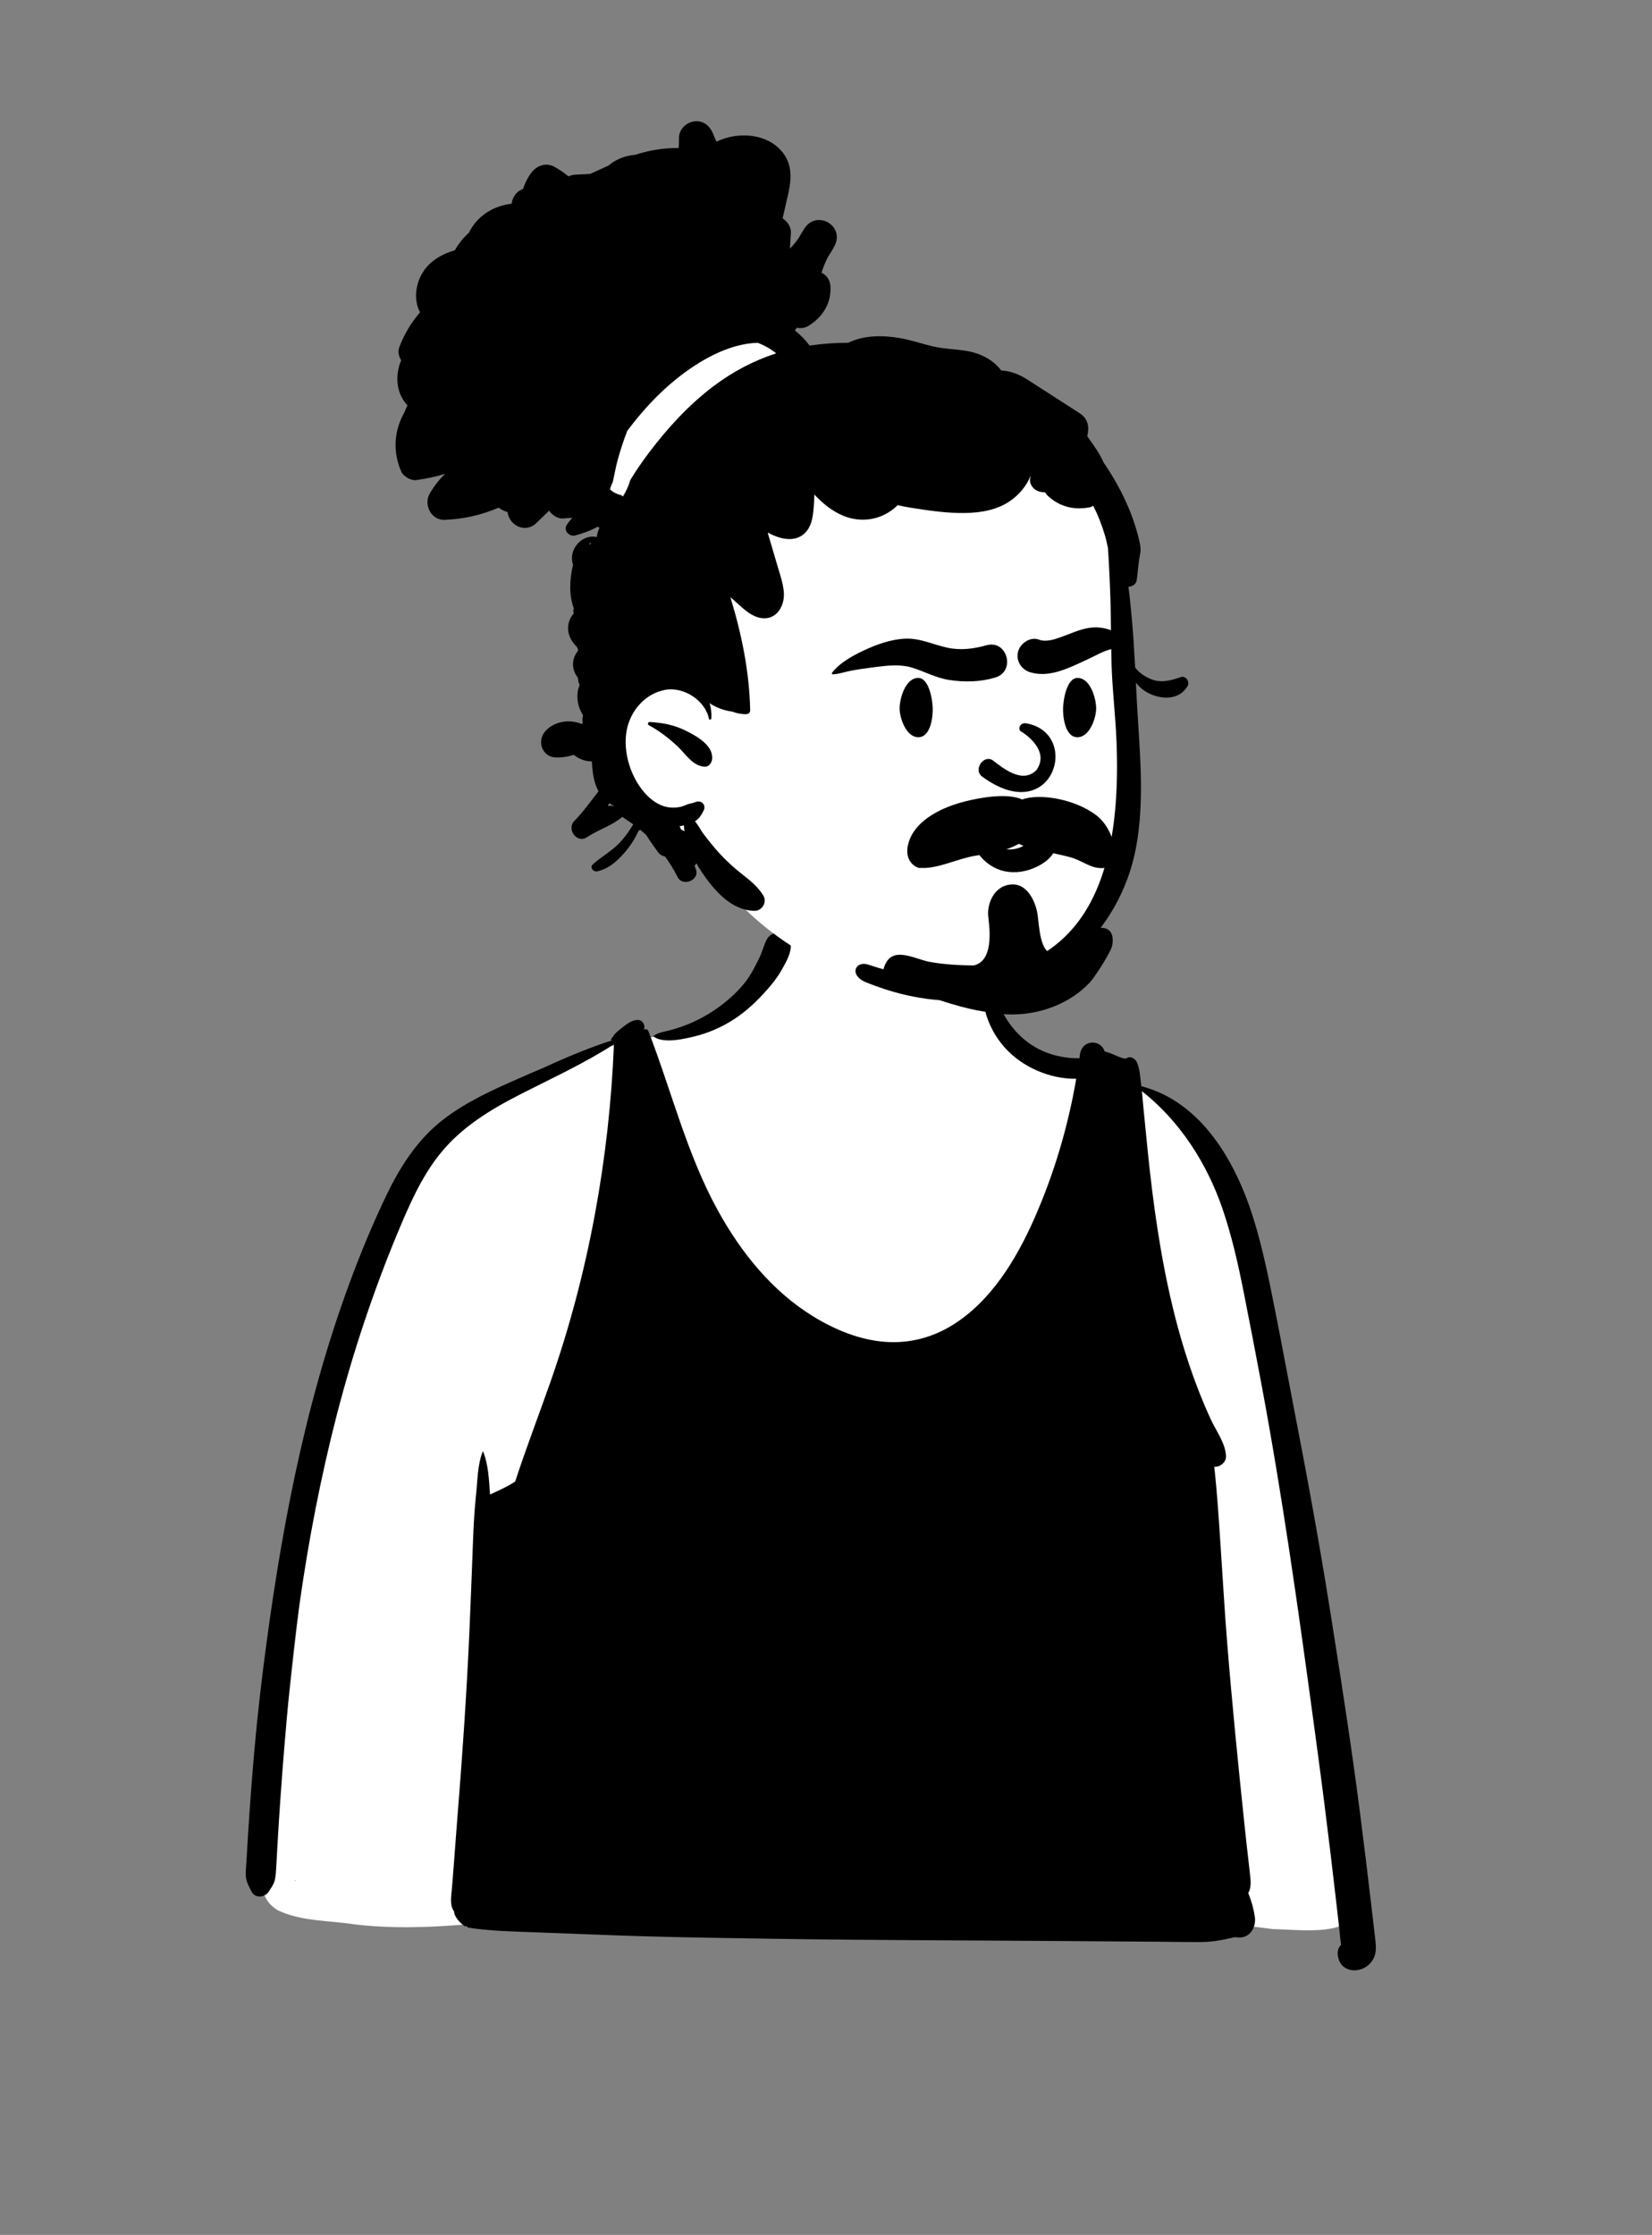<svg width="292" height="395" viewBox="0 0 292 395" fill="none" xmlns="http://www.w3.org/2000/svg">
<rect x="0" y="0" width="292" height="395" fill="#808080" stroke="none"/>
<path fill-rule="evenodd" clip-rule="evenodd" d="M52.327 332.439C51.977 332.451 52.087 332.348 52.216 332.324C52.253 332.362 52.29 332.401 52.327 332.439ZM62.656 340.119C72.431 341.277 82.217 340.217 91.944 339.154C111.649 337.693 131.215 341.949 150.959 340.651C175.633 339.612 200.374 337.659 224.966 340.95C231.768 341.106 242.617 342.942 240.15 332.411C236.91 305.337 232.578 278.399 227.937 251.534C224.004 236.472 223.72 210.421 212.95 199.947C211.376 198.509 205.728 193.858 204.235 193.234C196.812 190.47 183.43 188.313 177.909 182.454C173.437 174.887 175.517 164.56 168.563 158.467C162.469 153.491 149.167 154.543 142.651 158.28C137.51 161.613 136.705 168.088 133.502 172.877C132.711 174.024 130.835 176.79 129.775 177.682C127.195 180.166 118.134 182.776 115.517 183.255C100.751 186.281 93.388 188.151 81.774 197.965C51.428 228.948 55.73 283.747 47.333 324.263C46.989 328.717 44.282 334.761 49.112 337.628C53.273 339.621 58.164 339.404 62.656 340.119Z" fill="white"/>
<path fill-rule="evenodd" clip-rule="evenodd" d="M174.523 172.154C174.56 172.049 174.729 172.031 174.755 172.154C175.169 174.048 175.945 176.126 176.731 177.902C177.531 179.702 178.623 181.355 180.004 182.758C182.895 185.699 186.615 187.041 190.694 187.044L190.792 187.046C190.811 186.909 190.832 186.772 190.851 186.635L190.879 186.429C191.252 183.612 194.596 183.694 195.249 185.82C195.58 185.925 195.912 186.031 196.241 186.141L196.307 186.165C196.861 186.376 198.737 187.31 199.081 187.062C199.84 186.516 200.706 187.141 200.994 187.838C201.464 188.978 201.543 190.388 201.696 191.626L201.716 191.786L201.739 191.979C212.471 194.768 218.493 205.506 221.567 215.398C223.233 220.761 224.323 226.293 225.418 231.794C226.59 237.678 227.67 243.578 228.813 249.465C231.068 261.066 233.201 272.694 235.054 284.364L235.592 287.754C237.29 298.486 238.943 309.211 240.334 319.992C241.085 325.804 241.789 331.621 242.467 337.444C242.589 338.482 242.71 339.521 242.829 340.56L243.008 342.12C243.167 343.518 243.437 344.902 242.745 346.21C241.247 349.048 236.707 349.027 236.45 345.393C236.399 344.67 236.643 344.117 237.046 343.732L237.041 343.671C237.037 343.634 237.033 343.608 237.031 343.596C236.897 342.873 236.861 342.11 236.779 341.379C236.599 339.822 236.424 338.264 236.247 336.704C235.905 333.732 235.561 330.76 235.203 327.791C234.481 321.768 233.718 315.753 232.908 309.742L232.106 303.8C229.422 283.991 226.625 264.186 222.945 244.534C221.943 239.185 220.912 233.843 219.855 228.504C218.853 223.447 217.727 218.414 216.046 213.532C213.301 205.558 208.502 198.09 201.839 192.856C201.942 193.856 202.017 194.861 202.112 195.861C202.356 198.429 202.616 200.995 202.878 203.56C203.831 212.856 205.124 222.136 207.33 231.226C208.422 235.73 209.754 240.174 211.376 244.516C212.175 246.655 213.046 248.766 214.003 250.838C214.949 252.886 216.607 255.077 216.707 257.359C216.753 258.416 215.648 259.354 214.625 259.241C215.103 263.447 215.373 267.696 215.658 271.892C216.074 277.968 216.406 284.056 216.892 290.128C217.761 301.005 218.85 311.866 219.992 322.717C220.218 324.868 220.464 327.017 220.707 329.166L220.911 330.971C221.048 332.141 221.255 333.543 220.634 334.58C221.19 335.92 221.57 337.295 221.791 338.729C222.071 340.513 221.051 342.513 218.969 342.436C218.732 342.428 218.496 342.408 218.259 342.382C216.329 342.83 214.404 343.223 212.399 343.236C209.839 343.254 207.273 343.202 204.713 343.184C199.76 343.151 194.807 343.117 189.853 343.076C171.922 342.932 153.983 342.94 136.055 342.652L128.881 342.538C122.305 342.433 115.728 342.311 109.155 342.071C104.629 341.907 100.102 341.74 95.578 341.557L94.657 341.522C90.665 341.377 86.669 341.302 82.721 340.691C82.622 340.674 82.579 340.571 82.594 340.481L82.6 340.457L82.428 340.418C82.328 340.85 80.246 339.035 80.261 337.83C79.397 336.706 79.801 334.912 79.893 333.611C79.983 332.344 80.096 331.074 80.197 329.806C80.41 327.1 80.593 324.39 80.811 321.683C81.693 310.768 82.454 299.825 82.947 288.886C83.196 283.372 83.397 277.856 83.608 272.341C83.703 269.831 83.835 267.318 84.081 264.819L84.145 264.195C84.415 261.66 84.389 258.935 85.322 256.547C85.335 256.514 85.379 256.514 85.391 256.547C86.335 258.871 86.425 261.573 86.615 264.123C86.648 264.113 86.682 264.107 86.718 264.1C88.021 263.48 89.337 262.922 90.571 262.156C90.738 262.054 90.9 261.945 91.064 261.84C93.005 255.902 95.254 250.061 97.323 244.162C104.009 225.085 107.7 204.768 108.518 184.568C103.418 187.856 97.864 190.414 92.465 193.161L91.959 193.419C86.641 196.139 81.549 199.226 77.763 203.943C74.462 208.051 72.305 213.056 70.288 217.881C68.121 223.067 66.167 228.344 64.381 233.671C60.757 244.478 57.95 255.55 55.76 266.735C53.598 277.773 52.053 288.894 51.02 300.092C50.493 305.804 50.012 311.521 49.609 317.246C49.403 320.143 49.221 323.043 49.051 325.945C48.969 327.354 48.907 328.765 48.814 330.174C48.758 330.986 48.748 331.824 48.48 332.595C48.257 333.238 47.861 333.776 47.491 334.344C46.815 335.38 45.108 335.567 44.473 334.344L44.198 333.814C43.834 333.108 43.502 332.397 43.453 331.583C43.406 330.812 43.501 330.007 43.545 329.233C43.63 327.668 43.727 326.1 43.825 324.534C44.031 321.241 44.26 317.948 44.517 314.657C45.028 308.066 45.686 301.493 46.514 294.933C49.426 271.892 53.631 248.971 61.656 227.105C63.641 221.699 65.854 216.336 68.352 211.146C70.768 206.128 73.825 201.391 78.261 197.936C82.345 194.754 87.092 192.625 91.809 190.559L92.398 190.301C97.686 187.99 102.963 185.501 108.484 183.784C108.361 183.799 108.24 183.815 108.135 183.851C108.014 183.889 107.942 183.732 108.017 183.648C108.33 183.301 108.461 182.943 108.821 182.601C109.07 182.365 109.328 182.142 109.594 181.926L109.977 181.621C110.678 181.065 111.414 180.497 112.296 180.303C113.543 180.031 114.155 181.164 113.805 182.051C113.985 181.817 114.468 181.887 114.594 182.208C118.696 192.789 121.39 203.989 126.912 213.987C130.988 221.372 136.458 228.192 143.717 232.653C147.616 235.048 152.079 236.889 156.687 237.18C160.826 237.439 164.807 236.388 168.326 234.216C175.148 230.007 179.603 222.619 182.78 215.46C186.273 207.578 188.766 199.18 190.231 190.666C185.589 190.73 180.69 188.612 177.603 185.159C175.978 183.342 174.768 181.128 174.153 178.768C173.534 176.388 173.732 174.432 174.523 172.154ZM135.579 165.972C136.145 164.961 137.399 164.627 138.425 165.038C139.563 165.496 139.905 166.601 139.743 167.725C139.555 169.041 138.71 170.463 138.052 171.612C137.363 172.815 136.476 173.923 135.558 174.959C133.831 176.912 131.983 178.673 129.791 180.113C127.608 181.545 125.14 182.617 122.604 183.216L122.001 183.356C120.027 183.808 117.22 184.325 115.576 183.252C115.496 183.2 115.499 183.095 115.576 183.043C116.465 182.424 117.656 182.313 118.678 182.021C119.794 181.699 120.912 181.334 121.979 180.876C124.084 179.971 126.099 178.779 127.893 177.355C129.695 175.925 131.438 174.221 132.644 172.254C133.25 171.267 133.767 170.231 134.263 169.188C134.764 168.141 135.016 166.979 135.579 165.972Z" fill="black"/>
<path fill-rule="evenodd" clip-rule="evenodd" d="M197.794 109.02C197.184 101.117 198.13 92.833 195.083 85.321C189.771 72.857 174.873 68.701 163.324 63.956C158.698 62.589 143.129 62.398 137.711 60.588C125.45 56.493 122.521 51.613 112.778 59.411C111.134 60.743 110.105 62.191 109.354 64.169L109.385 64.178C109.171 65.002 109.401 65.825 109.884 66.454C105.659 70.772 103.892 77.246 106.059 82.994C113.132 97.953 112.8 106.041 110.521 122.122C107.545 137.135 114.345 142.619 125.608 150.788C125.149 151.677 125.054 152.858 125.652 153.643C138.676 171.946 163.232 180.685 184.271 171.395C192.811 167.593 196.624 158.498 198.8 150.29C201.335 141.1 202.114 131.416 200.05 122.055C199.218 117.725 198.133 113.427 197.794 109.02Z" fill="white"/>
<path fill-rule="evenodd" clip-rule="evenodd" d="M122.672 21.458C124.253 21.22 125.447 22.201 126.014 23.584L126.044 23.658C126.227 24.129 126.43 24.586 126.648 25.036C130.604 23.095 136.249 23.594 138.752 27.525C140.539 30.332 139.449 33.663 138.776 36.64L138.333 38.602C139.188 39.146 139.833 40.12 139.802 41.128L139.799 41.206L139.619 43.941C140.189 43.363 140.711 42.733 141.176 42.062C141.498 41.473 141.845 40.895 142.217 40.334C144.41 37.036 149.332 39.903 147.523 43.435C147.176 44.116 146.785 44.761 146.366 45.383C145.893 46.301 145.505 47.244 145.207 48.214C146.063 48.586 146.721 49.414 146.79 50.663C146.952 53.581 145.42 56.016 142.983 57.545C142.266 57.995 141.526 58.082 140.855 57.915C140.737 58.075 140.619 58.234 140.505 58.396C141.477 59.185 142.354 60.085 143.107 61.082C145.374 60.743 147.654 60.584 149.934 60.578C152.72 59.214 156.057 59.242 159.051 59.753C160.979 60.082 162.83 60.722 164.727 61.183C166.726 61.666 168.757 61.684 170.78 62.013C173.33 62.427 175.566 63.604 176.972 65.483C178.517 65.53 180.141 66.162 181.488 67.021C184.624 69.021 187.742 71.049 190.87 73.062C192.071 73.835 192.52 75.068 192.299 76.444L192.284 76.532L192.179 77.103L192.426 77.454C193.383 78.806 194.425 80.222 195.045 81.715C196.191 83.368 197.227 85.1 198.145 86.887C199.381 89.288 200.401 91.833 201.093 94.445C201.265 95.105 201.437 95.771 201.55 96.445C201.712 97.396 201.463 98.134 201.327 99.046C201.157 100.203 201.095 101.375 200.916 102.535C200.795 103.303 200.142 103.681 199.458 103.702C199.715 105.658 199.9 107.627 200.078 109.581C200.327 112.373 200.497 115.172 200.643 117.972C201.399 119.069 202.944 119.938 204.059 120.239C205.604 120.653 207.223 120.203 208.683 119.676C209.601 119.344 210.354 120.499 209.907 121.27C208.501 123.691 205.493 123.681 203.216 122.609C202.252 122.157 201.406 121.501 200.779 120.648C200.818 121.46 200.859 122.272 200.9 123.087L200.938 123.825C201.401 132.445 202.401 141.362 200.782 149.897C197.978 164.681 185.744 175.938 170.8 176.812C162.959 177.271 156.428 174.954 153.181 173.662C149.934 172.37 151.196 169.735 153.45 170.488C157.334 171.786 164.468 173.719 170.852 172.884C185.899 170.917 198.659 163.395 197.348 131C197.162 126.406 196.59 121.81 196.466 117.216C196.348 112.725 196.392 108.231 196.194 103.743L196.128 102.211C196.05 100.422 195.968 98.624 195.834 96.833C195.672 96.139 195.538 95.434 195.34 94.753C194.803 92.9 194.101 91.098 193.23 89.378C193.037 89.524 192.821 89.63 192.587 89.671C190.811 89.99 189.146 89.9 187.483 89.159C186.706 88.817 186.023 88.362 185.385 87.799C185.082 87.535 184.879 87.278 184.719 87.01C183.915 87.023 183.11 86.781 182.606 86.203C182.032 85.544 181.936 84.863 182.161 84.233L182.185 84.17L182.128 84.149C181.45 85.905 180.098 87.45 178.615 88.494C176.27 90.149 173.337 90.627 170.525 90.671C167.42 90.717 164.146 90.239 161.082 89.751C160.272 89.622 159.467 89.476 158.678 89.278C158.648 89.308 158.617 89.344 158.583 89.375C155.954 91.892 152.255 92.54 148.918 91.103C146.991 90.272 145.374 88.936 143.945 87.404C143.924 88.206 143.883 89.008 143.814 89.802L143.785 90.118C143.643 91.597 143.369 93.166 142.251 94.234C140.444 95.964 137.822 95.27 135.737 94.144C135.74 94.198 135.74 94.254 135.74 94.311C136.303 96.224 136.868 98.139 137.434 100.054L137.556 100.462C137.967 101.822 138.418 103.183 138.542 104.607C138.778 107.326 136.969 110.013 133.946 109.1C132.36 108.623 131.09 107.29 129.871 106.222L129.103 105.558C131.09 112.054 132.468 118.781 132.596 125.56C132.604 125.928 132.288 126.206 131.938 126.218C131.121 126.252 130.242 126.09 129.419 125.763C129.373 125.761 129.327 125.758 129.278 125.751C127.874 125.547 126.571 125.041 125.422 124.293C125.687 125.134 125.805 126.036 125.736 126.979C125.718 127.208 125.361 127.288 125.309 127.036C124.646 123.774 120.829 121.308 117.539 121.933C114.007 122.604 111.406 125.643 110.768 129.1C110.085 132.815 111.393 137.11 113.817 139.977C114.932 141.298 116.4 142.401 118.143 142.678C118.94 142.804 119.767 142.761 120.541 142.534C120.87 142.437 121.178 142.301 121.492 142.172C121.95 141.987 122.484 141.959 122.916 141.763C123.895 141.324 124.88 142.226 124.384 143.231C123.952 144.108 123.564 144.699 122.847 145.151C123.428 145.861 123.955 146.848 124.15 147.113C125.147 148.46 126.16 149.732 127.296 150.964C128.453 152.213 129.715 153.355 131.049 154.411L131.61 154.854C132.895 155.873 134.014 156.818 134.92 158.28C135.635 159.434 134.709 161 133.37 160.982C129.18 160.923 126.134 157.241 123.965 154.025C123.656 153.565 123.366 153.079 123.096 152.581C122.998 152.738 122.89 152.884 122.77 153.018L123.009 153.66C123.718 155.552 120.662 156.789 119.775 155.023C119.13 153.743 118.382 152.524 117.549 151.373C117.058 151.303 116.577 151.005 116.31 150.619C115.634 149.64 114.876 148.65 114.236 147.606C113.881 147.27 113.516 146.946 113.143 146.63C113.035 146.725 112.925 146.82 112.819 146.92C112.352 147.987 111.773 148.961 111.056 149.879L110.902 150.075C109.529 151.806 107.739 153.579 105.525 154.002C104.849 154.131 104.198 153.29 104.797 152.753C106.347 151.36 108.18 150.411 109.609 148.856C110.313 148.09 110.96 147.246 111.516 146.361L111.642 146.157C111.735 146.005 111.83 145.853 111.928 145.699C111.282 145.259 110.637 144.817 109.992 144.375C108.216 145.893 105.903 146.587 103.939 147.844L103.743 147.971C101.967 149.159 100.096 146.532 101.52 145.09C103.09 143.506 104.4 141.617 105.791 139.857C105.137 138.652 104.827 137.228 104.711 135.788C104.666 135.381 104.63 134.973 104.594 134.565C103.597 134.581 102.594 134.239 101.746 133.65L101.425 133.421C100.394 133.75 99.312 133.91 98.276 133.882C95.839 133.81 94.842 131.026 96.366 129.265C97.921 127.465 100.643 127.072 102.8 127.946C102.869 127.91 102.941 127.871 103.011 127.833C102.908 127.36 102.931 126.931 103.048 126.554L103.014 126.324C102.54 125.596 102.228 124.765 102.11 123.888C102.016 123.192 102.035 122.503 102.196 121.816C102.249 121.588 102.361 121.351 102.446 121.113C102.27 120.67 102.167 120.212 102.135 119.752C102.086 119.694 102.038 119.634 101.991 119.569C100.921 118.067 101.137 116.256 102.156 115.04C102.16 114.963 102.168 114.886 102.178 114.809C102.119 114.674 102.064 114.539 102.014 114.402C101.019 113.398 100.288 112.19 100.425 110.693C100.505 109.813 100.866 109.02 101.414 108.427C101.317 108.14 101.308 107.807 101.426 107.529C100.551 105.204 100.662 102.403 101.291 99.802C101.152 99.406 101.08 98.977 101.096 98.522C101.168 96.591 102.838 94.817 104.818 94.841C105.056 94.843 105.279 94.874 105.493 94.919L105.496 94.873C105.572 94.294 105.731 93.758 105.964 93.278C105.85 93.237 105.744 93.177 105.651 93.098C104.383 93.775 103.041 94.292 101.634 94.644C100.599 94.904 99.539 93.728 100.182 92.756C100.481 92.306 100.81 91.901 101.165 91.531C100.661 91.534 100.149 91.568 99.631 91.635C98.7 91.756 97.662 91.121 97.058 90.262C96.307 90.992 95.554 91.72 94.801 92.447C92.894 94.296 90.012 92.936 89.711 90.499C89.143 90.347 88.614 90.09 88.148 89.722C85.141 91.028 81.905 91.746 78.597 91.882C76.222 91.979 74.834 89.213 75.944 87.26C76.69 85.949 77.615 84.771 78.682 83.748C77.026 84.254 75.317 84.62 73.572 84.853C72.628 84.98 71.294 84.198 70.916 83.332C69.472 80 69.595 76.527 71.258 73.285C71.323 73.157 71.394 73.034 71.464 72.91C71.636 72.481 71.824 72.057 72.027 71.64C69.981 69.507 69.803 66.334 70.906 63.679C70.464 62.962 70.294 62.098 70.595 61.316C71.451 59.067 72.685 56.99 74.243 55.206C74.094 54.918 73.962 54.612 73.852 54.283C72.975 51.622 73.991 48.411 76.039 46.558C77.327 45.391 78.808 44.692 80.388 44.244C81.054 43.067 81.91 42.005 82.907 41.111C82.946 41.026 82.984 40.941 83.028 40.856C84.581 37.931 87.408 36.363 90.439 36C90.557 34.856 91.328 33.764 92.449 33.409C92.757 32.419 93.217 31.473 93.85 30.615C94.844 29.262 96.497 28.625 98.055 29.512C98.908 29.998 99.726 30.555 100.492 31.172C100.836 31.011 101.226 30.907 101.666 30.873L101.777 30.867L104.311 30.738C105.373 30.268 106.432 29.774 107.494 29.293C108.131 28.766 108.843 28.327 109.619 28C110.498 27.633 111.398 27.424 112.3 27.355C113.033 27.116 113.77 26.905 114.521 26.741C116.284 26.355 118.13 26.139 119.96 26.157C119.998 25.683 120.016 25.204 120.013 24.719L120.009 24.476C119.968 22.921 121.209 21.679 122.672 21.458ZM120.896 145.892C120.644 145.946 120.389 145.99 120.135 146.02C120.212 146.211 120.289 146.401 120.364 146.591C120.569 146.707 120.777 146.817 120.986 146.92C120.924 146.57 120.888 146.218 120.896 145.892ZM107.69 141.967L107.519 142.282C107.491 142.333 107.464 142.384 107.437 142.434C107.799 142.406 108.164 142.414 108.524 142.455L108.523 142.417C108.477 142.401 108.431 142.386 108.386 142.365C108.138 142.246 107.907 142.112 107.69 141.967ZM114.827 127.609C117.101 127.742 119.028 128.09 121.096 129.085L121.274 129.172C123.101 130.08 126.124 131.756 125.869 134.159C125.798 134.843 125.301 135.563 124.52 135.509C122.379 135.362 121.155 133.203 119.706 131.856C118.243 130.499 116.446 129.103 114.675 128.17C114.425 128.038 114.524 127.622 114.796 127.609L114.827 127.609ZM104.514 95.941C103.969 95.959 104.152 96.488 104.432 96.046C104.455 96.01 104.484 95.974 104.514 95.941ZM133.929 60.588C128.768 60.724 123.574 63.772 119.708 66.852C116.345 69.532 113.44 72.72 110.869 76.155C110.207 77.866 109.639 79.613 109.159 81.373C108.843 82.535 108.645 83.71 108.38 84.882L108.298 85.241C108.09 85.63 107.936 86.048 107.823 86.48C108.292 86.95 108.9 87.287 109.569 87.446C109.785 87.498 109.964 87.609 110.105 87.757C110.644 86.857 111.115 85.908 111.389 84.902L111.399 84.856C112.435 83.159 113.559 81.516 114.765 79.928C118.091 75.545 121.754 71.55 126.157 68.226C129.496 65.707 133.229 63.733 137.197 62.45C136.226 61.666 135.123 61.046 133.929 60.588Z" fill="black"/>
<path fill-rule="evenodd" clip-rule="evenodd" d="M182.467 153.534C180.723 154.22 178.662 154.382 176.861 153.798C175.139 153.239 173.576 151.995 172.63 150.431C171.787 149.037 171.435 147.384 171.933 145.735C171.957 145.657 172.034 145.606 172.109 145.586C172.516 145.957 172.768 146.326 173.019 146.692C173.443 147.311 173.868 147.922 174.452 148.451C175.3 149.219 176.444 149.844 177.578 150.05C178.69 150.252 179.827 150.073 180.822 149.541C181.427 149.218 181.916 148.786 182.4 148.352C182.928 147.879 183.447 147.399 184.173 147.132C184.755 146.918 185.367 147.099 185.837 147.457C186.342 147.841 186.705 148.443 186.685 149.073C186.653 150.048 186.227 150.862 185.607 151.533C184.77 152.441 183.586 153.094 182.467 153.534ZM180.396 129.228C182.337 130.408 185.295 133.16 183.206 136.085C180.749 138.664 177.21 135.707 175.466 134.37C173.849 133.333 172.032 135.999 173.532 137.209C186.134 146.54 191.247 129.537 181.378 127.841C180.291 127.654 179.887 128.863 180.396 129.228ZM159.98 112.879C162.626 112.753 164.957 113.941 167.478 114.481C169.808 114.98 172.103 114.68 174.369 114.045C178.046 113.015 179.566 118.644 175.939 119.742C173.298 120.541 170.517 120.596 167.806 120.184C165.399 119.818 163.38 118.646 161.085 117.964C159.114 117.378 156.797 117.621 154.716 117.897L153.909 118.006C152.708 118.167 151.502 118.33 150.313 118.564C149.282 118.768 148.252 119.141 147.2 119.184C147.08 119.189 146.979 119.034 147.054 118.931C148.277 117.252 150.633 115.927 152.508 115.044L152.635 114.984C154.949 113.905 157.404 113.002 159.98 112.879ZM159.011 125.258L159.011 125.201C159.014 123.561 159.969 119.818 162.328 119.818C163.803 119.818 164.698 122.366 164.853 124.992L164.858 125.099C164.926 126.731 164.478 130.3 162.328 130.3C160.156 130.3 159.033 126.92 159.011 125.258V125.258ZM193.751 125.258L193.752 125.201C193.748 123.561 192.794 119.818 190.434 119.818C188.997 119.818 188.11 122.24 187.923 124.795L187.91 124.992C187.817 126.569 188.236 130.3 190.434 130.3C192.607 130.3 193.729 126.92 193.751 125.258V125.258ZM193.715 110.883L193.884 110.886C196.642 110.982 199.478 112.616 200.214 115.36C200.252 115.502 200.077 115.598 199.973 115.5C197.705 113.377 194.656 115.406 192.385 116.469L191.551 116.855C188.624 118.217 185.295 119.818 182.045 118.803C180.502 118.321 179.522 116.735 179.962 115.133C180.354 113.707 182.074 112.509 183.564 113.024L183.632 113.048C184.842 113.511 186.331 113.042 187.581 112.58L188.608 112.194C190.26 111.567 191.919 110.866 193.715 110.883V110.883Z" fill="black"/>
<path fill-rule="evenodd" clip-rule="evenodd" d="M180.679 141.301C177.82 140.013 172.687 141.137 170.823 141.583C166.491 142.623 162.132 144.868 160.786 148.386C159.268 152.351 162.296 153.599 162.742 153.395C165.741 153.606 169.312 151.721 172.455 151.234C175.007 150.836 177.698 150.488 180.089 149.132C181.834 150.092 185.776 150.611 188.957 151.451C191.667 152.165 192.841 153.715 195.353 153.386C198.363 152.991 197.131 146.659 193.776 144.093C190.104 141.286 183.893 140.147 180.679 141.301ZM186.339 168.377C183.838 168.986 183.67 163.504 183.39 161.568C183.171 160.054 181.936 156.152 178.807 156.321C175.677 156.489 174.5 159.758 174.659 161.792C174.762 163.11 175.977 169.789 172.099 170.634C169.626 170.626 166.766 170.459 164.166 169.979C161.107 169.286 157.128 166.86 156.077 171.638C155.699 173.358 169.177 178.468 175.158 178.93C181.224 180.16 188.321 178.269 192.64 173.628C193.622 172.573 196.389 168.191 196.587 167.117C197.001 164.861 196.042 163.409 193.251 164.205C191.279 165.258 187.947 167.984 186.339 168.377Z" fill="black"/>
</svg>
